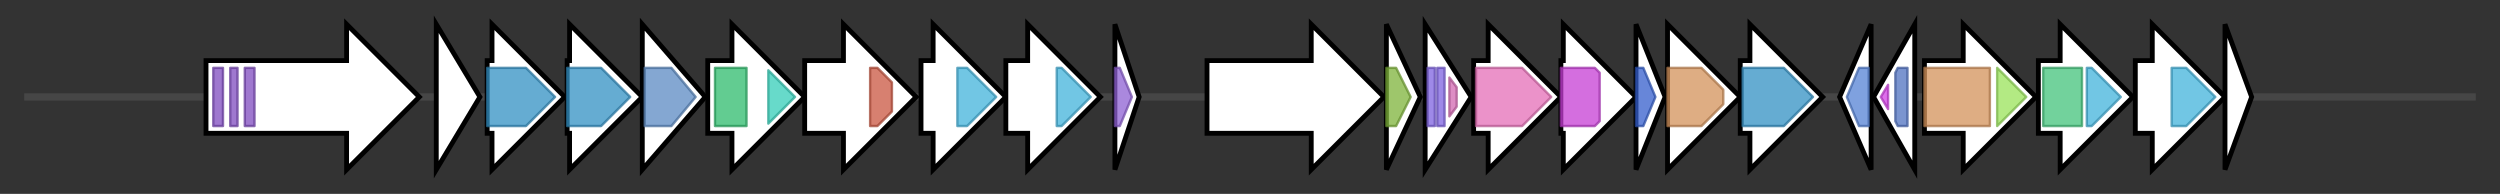 <svg version="1.1" baseProfile="full" xmlns="http://www.w3.org/2000/svg" width="1031.467" height="80">
	<rect width="100%" height="100%" fill="#333333" stroke="none"/>
	<g>
		<line x1="10" y1="40.0" x2="1021.467" y2="40.0" style="stroke:rgb(70,70,70); stroke-width:3 "/>
		<g>
			<title>wscA
putative S-layer associated protein</title>
			<polygon class="wscA
putative S-layer associated protein" points="85,25 143,25 143,10 173,40 143,70 143,55 85,55" fill="rgb(255,255,255)" fill-opacity="1.0" stroke="rgb(0,0,0)" stroke-width="2"  />
			<g>
				<title>SLH (PF00395)
"S-layer homology domain"</title>
				<rect class="PF00395" x="88" y="28" stroke-linejoin="round" width="4" height="24" fill="rgb(127,75,190)" stroke="rgb(101,60,152)" stroke-width="1" opacity="0.75" />
			</g>
			<g>
				<title>SLH (PF00395)
"S-layer homology domain"</title>
				<rect class="PF00395" x="95" y="28" stroke-linejoin="round" width="3" height="24" fill="rgb(127,75,190)" stroke="rgb(101,60,152)" stroke-width="1" opacity="0.75" />
			</g>
			<g>
				<title>SLH (PF00395)
"S-layer homology domain"</title>
				<rect class="PF00395" x="101" y="28" stroke-linejoin="round" width="4" height="24" fill="rgb(127,75,190)" stroke="rgb(101,60,152)" stroke-width="1" opacity="0.75" />
			</g>
		</g>
		<g>
			<title>wscC
putative transcriptional regulator</title>
			<polygon class="wscC
putative transcriptional regulator" points="180,10 198,40 180,70" fill="rgb(255,255,255)" fill-opacity="1.0" stroke="rgb(0,0,0)" stroke-width="2"  />
		</g>
		<g>
			<title>gmd
GDP-mannose 4,6-dehydratase</title>
			<polygon class="gmd
GDP-mannose 4,6-dehydratase" points="201,25 203,25 203,10 233,40 203,70 203,55 201,55" fill="rgb(255,255,255)" fill-opacity="1.0" stroke="rgb(0,0,0)" stroke-width="2"  />
			<g>
				<title>GDP_Man_Dehyd (PF16363)
"GDP-mannose 4,6 dehydratase"</title>
				<polygon class="PF16363" points="201,28 217,28 229,40 217,52 201,52" stroke-linejoin="round" width="30" height="24" fill="rgb(50,144,195)" stroke="rgb(40,115,156)" stroke-width="1" opacity="0.75" />
			</g>
		</g>
		<g>
			<title>rmd
GDP-6-deoxy-D-lyxo-4-hexulose reductase</title>
			<polygon class="rmd
GDP-6-deoxy-D-lyxo-4-hexulose reductase" points="234,25 235,25 235,10 265,40 235,70 235,55 234,55" fill="rgb(255,255,255)" fill-opacity="1.0" stroke="rgb(0,0,0)" stroke-width="2"  />
			<g>
				<title>GDP_Man_Dehyd (PF16363)
"GDP-mannose 4,6 dehydratase"</title>
				<polygon class="PF16363" points="234,28 248,28 260,40 248,52 234,52" stroke-linejoin="round" width="29" height="24" fill="rgb(50,144,195)" stroke="rgb(40,115,156)" stroke-width="1" opacity="0.75" />
			</g>
		</g>
		<g>
			<title>wzm
ABC-transporter protein</title>
			<polygon class="wzm
ABC-transporter protein" points="265,10 291,40 265,70" fill="rgb(255,255,255)" fill-opacity="1.0" stroke="rgb(0,0,0)" stroke-width="2"  />
			<g>
				<title>ABC2_membrane (PF01061)
"ABC-2 type transporter"</title>
				<polygon class="PF01061" points="266,28 277,28 287,40 287,40 277,52 266,52" stroke-linejoin="round" width="21" height="24" fill="rgb(91,137,194)" stroke="rgb(72,109,155)" stroke-width="1" opacity="0.75" />
			</g>
		</g>
		<g>
			<title>wzt
ATP-binding protein</title>
			<polygon class="wzt
ATP-binding protein" points="292,25 302,25 302,10 332,40 302,70 302,55 292,55" fill="rgb(255,255,255)" fill-opacity="1.0" stroke="rgb(0,0,0)" stroke-width="2"  />
			<g>
				<title>ABC_tran (PF00005)
"ABC transporter"</title>
				<rect class="PF00005" x="295" y="28" stroke-linejoin="round" width="13" height="24" fill="rgb(46,186,108)" stroke="rgb(36,148,86)" stroke-width="1" opacity="0.75" />
			</g>
			<g>
				<title>Wzt_C (PF14524)
"Wzt C-terminal domain"</title>
				<polygon class="PF14524" points="317,29 328,40 317,51" stroke-linejoin="round" width="13" height="24" fill="rgb(52,205,184)" stroke="rgb(41,164,147)" stroke-width="1" opacity="0.75" />
			</g>
		</g>
		<g>
			<title>wscD
putative methyltransferase</title>
			<polygon class="wscD
putative methyltransferase" points="332,25 348,25 348,10 378,40 348,70 348,55 332,55" fill="rgb(255,255,255)" fill-opacity="1.0" stroke="rgb(0,0,0)" stroke-width="2"  />
			<g>
				<title>Methyltransf_11 (PF08241)
"Methyltransferase domain"</title>
				<polygon class="PF08241" points="359,28 362,28 368,34 368,46 362,52 359,52" stroke-linejoin="round" width="9" height="24" fill="rgb(201,85,64)" stroke="rgb(160,68,51)" stroke-width="1" opacity="0.75" />
			</g>
		</g>
		<g>
			<title>wscE
putative glycosyltransferase</title>
			<polygon class="wscE
putative glycosyltransferase" points="380,25 385,25 385,10 415,40 385,70 385,55 380,55" fill="rgb(255,255,255)" fill-opacity="1.0" stroke="rgb(0,0,0)" stroke-width="2"  />
			<g>
				<title>Glycos_transf_1 (PF00534)
"Glycosyl transferases group 1"</title>
				<polygon class="PF00534" points="395,28 399,28 411,40 399,52 395,52" stroke-linejoin="round" width="17" height="24" fill="rgb(66,178,218)" stroke="rgb(52,142,174)" stroke-width="1" opacity="0.75" />
			</g>
		</g>
		<g>
			<title>wscF
putative hexosyltransferase</title>
			<polygon class="wscF
putative hexosyltransferase" points="415,25 424,25 424,10 454,40 424,70 424,55 415,55" fill="rgb(255,255,255)" fill-opacity="1.0" stroke="rgb(0,0,0)" stroke-width="2"  />
			<g>
				<title>Glycos_transf_1 (PF00534)
"Glycosyl transferases group 1"</title>
				<polygon class="PF00534" points="436,28 438,28 450,40 438,52 436,52" stroke-linejoin="round" width="15" height="24" fill="rgb(66,178,218)" stroke="rgb(52,142,174)" stroke-width="1" opacity="0.75" />
			</g>
		</g>
		<g>
			<title>
putative transposase</title>
			<polygon class="
putative transposase" points="460,10 470,40 460,70" fill="rgb(255,255,255)" fill-opacity="1.0" stroke="rgb(0,0,0)" stroke-width="2"  />
			<g>
				<title>HTH_Tnp_1 (PF01527)
"Transposase"</title>
				<polygon class="PF01527" points="460,28 462,28 467,40 467,40 462,52 460,52" stroke-linejoin="round" width="7" height="24" fill="rgb(142,96,211)" stroke="rgb(113,76,168)" stroke-width="1" opacity="0.75" />
			</g>
		</g>
		<g>
			<title>wscG
putative integral membrane protein</title>
			<polygon class="wscG
putative integral membrane protein" points="498,25 541,25 541,10 571,40 541,70 541,55 498,55" fill="rgb(255,255,255)" fill-opacity="1.0" stroke="rgb(0,0,0)" stroke-width="2"  />
		</g>
		<g>
			<title>fdtA
dTDP-6-deoxy-3,4-keto-hexulose isomerase</title>
			<polygon class="fdtA
dTDP-6-deoxy-3,4-keto-hexulose isomerase" points="572,10 586,40 572,70" fill="rgb(255,255,255)" fill-opacity="1.0" stroke="rgb(0,0,0)" stroke-width="2"  />
			<g>
				<title>FdtA (PF05523)
"WxcM-like, C-terminal"</title>
				<polygon class="PF05523" points="572,28 576,28 582,40 576,52 572,52" stroke-linejoin="round" width="13" height="24" fill="rgb(125,179,58)" stroke="rgb(100,143,46)" stroke-width="1" opacity="0.75" />
			</g>
		</g>
		<g>
			<title>fdtC
dTDP-D-Fucp3N acetylase</title>
			<polygon class="fdtC
dTDP-D-Fucp3N acetylase" points="588,10 607,40 588,70" fill="rgb(255,255,255)" fill-opacity="1.0" stroke="rgb(0,0,0)" stroke-width="2"  />
			<g>
				<title>Hexapep (PF00132)
"Bacterial transferase hexapeptide (six repeats)"</title>
				<rect class="PF00132" x="589" y="28" stroke-linejoin="round" width="3" height="24" fill="rgb(125,98,224)" stroke="rgb(100,78,179)" stroke-width="1" opacity="0.75" />
			</g>
			<g>
				<title>Hexapep (PF00132)
"Bacterial transferase hexapeptide (six repeats)"</title>
				<rect class="PF00132" x="593" y="28" stroke-linejoin="round" width="3" height="24" fill="rgb(125,98,224)" stroke="rgb(100,78,179)" stroke-width="1" opacity="0.75" />
			</g>
			<g>
				<title>Hexapep_2 (PF14602)
"Hexapeptide repeat of succinyl-transferase"</title>
				<polygon class="PF14602" points="598,32 601,36 601,44 598,48" stroke-linejoin="round" width="3" height="24" fill="rgb(209,103,176)" stroke="rgb(167,82,140)" stroke-width="1" opacity="0.75" />
			</g>
		</g>
		<g>
			<title>fdtB
dTDP-6-deoxy-D-xylo-hex-3-ulose aminase</title>
			<polygon class="fdtB
dTDP-6-deoxy-D-xylo-hex-3-ulose aminase" points="608,25 614,25 614,10 644,40 614,70 614,55 608,55" fill="rgb(255,255,255)" fill-opacity="1.0" stroke="rgb(0,0,0)" stroke-width="2"  />
			<g>
				<title>DegT_DnrJ_EryC1 (PF01041)
"DegT/DnrJ/EryC1/StrS aminotransferase family"</title>
				<polygon class="PF01041" points="609,28 628,28 640,40 628,52 609,52" stroke-linejoin="round" width="34" height="24" fill="rgb(228,110,183)" stroke="rgb(182,88,146)" stroke-width="1" opacity="0.75" />
			</g>
		</g>
		<g>
			<title>wscH
putative glycosyltransferase</title>
			<polygon class="wscH
putative glycosyltransferase" points="644,25 645,25 645,10 675,40 645,70 645,55 644,55" fill="rgb(255,255,255)" fill-opacity="1.0" stroke="rgb(0,0,0)" stroke-width="2"  />
			<g>
				<title>Glycos_transf_2 (PF00535)
"Glycosyl transferase family 2"</title>
				<polygon class="PF00535" points="644,28 658,28 660,30 660,50 658,52 644,52" stroke-linejoin="round" width="16" height="24" fill="rgb(197,62,212)" stroke="rgb(157,49,169)" stroke-width="1" opacity="0.75" />
			</g>
		</g>
		<g>
			<title>wscI
putative integral membrane GtrA-like protein</title>
			<polygon class="wscI
putative integral membrane GtrA-like protein" points="675,10 687,40 675,70" fill="rgb(255,255,255)" fill-opacity="1.0" stroke="rgb(0,0,0)" stroke-width="2"  />
			<g>
				<title>GtrA (PF04138)
"GtrA-like protein"</title>
				<polygon class="PF04138" points="675,28 678,28 683,40 678,52 675,52" stroke-linejoin="round" width="10" height="24" fill="rgb(52,94,204)" stroke="rgb(41,75,163)" stroke-width="1" opacity="0.75" />
			</g>
		</g>
		<g>
			<title>rmlA
glucose-1-phosphate thymidyltransferase</title>
			<polygon class="rmlA
glucose-1-phosphate thymidyltransferase" points="688,25 688,25 688,10 718,40 688,70 688,55 688,55" fill="rgb(255,255,255)" fill-opacity="1.0" stroke="rgb(0,0,0)" stroke-width="2"  />
			<g>
				<title>NTP_transferase (PF00483)
"Nucleotidyl transferase"</title>
				<polygon class="PF00483" points="688,28 702,28 711,37 711,43 702,52 688,52" stroke-linejoin="round" width="23" height="24" fill="rgb(211,145,90)" stroke="rgb(168,116,72)" stroke-width="1" opacity="0.75" />
			</g>
		</g>
		<g>
			<title>rmlB
dTDP-glucose 4,6-dehydratase</title>
			<polygon class="rmlB
dTDP-glucose 4,6-dehydratase" points="718,25 722,25 722,10 752,40 722,70 722,55 718,55" fill="rgb(255,255,255)" fill-opacity="1.0" stroke="rgb(0,0,0)" stroke-width="2"  />
			<g>
				<title>GDP_Man_Dehyd (PF16363)
"GDP-mannose 4,6 dehydratase"</title>
				<polygon class="PF16363" points="719,28 736,28 748,40 736,52 719,52" stroke-linejoin="round" width="32" height="24" fill="rgb(50,144,195)" stroke="rgb(40,115,156)" stroke-width="1" opacity="0.75" />
			</g>
		</g>
		<g>
			<title>
putative transposase</title>
			<polygon class="
putative transposase" points="759,40 772,10 772,70" fill="rgb(255,255,255)" fill-opacity="1.0" stroke="rgb(0,0,0)" stroke-width="2"  />
			<g>
				<title>DDE_3 (PF13358)
"DDE superfamily endonuclease"</title>
				<polygon class="PF13358" points="762,40 767,28 771,28 771,52 767,52" stroke-linejoin="round" width="12" height="24" fill="rgb(84,129,212)" stroke="rgb(67,103,169)" stroke-width="1" opacity="0.75" />
			</g>
		</g>
		<g>
			<title>
putative transposase</title>
			<polygon class="
putative transposase" points="773,40 790,10 790,70" fill="rgb(255,255,255)" fill-opacity="1.0" stroke="rgb(0,0,0)" stroke-width="2"  />
			<g>
				<title>HTH_33 (PF13592)
"Winged helix-turn helix"</title>
				<polygon class="PF13592" points="776,40 779,35 779,45" stroke-linejoin="round" width="5" height="24" fill="rgb(211,63,228)" stroke="rgb(168,50,182)" stroke-width="1" opacity="0.75" />
			</g>
			<g>
				<title>Terminase_5 (PF06056)
"Putative ATPase subunit of terminase (gpP-like)"</title>
				<polygon class="PF06056" points="782,30 783,28 787,28 787,52 783,52 782,50" stroke-linejoin="round" width="5" height="24" fill="rgb(79,113,192)" stroke="rgb(63,90,153)" stroke-width="1" opacity="0.75" />
			</g>
		</g>
		<g>
			<title>manC
mannose-1-phosphate guanylyltransferase</title>
			<polygon class="manC
mannose-1-phosphate guanylyltransferase" points="794,25 810,25 810,10 840,40 810,70 810,55 794,55" fill="rgb(255,255,255)" fill-opacity="1.0" stroke="rgb(0,0,0)" stroke-width="2"  />
			<g>
				<title>NTP_transferase (PF00483)
"Nucleotidyl transferase"</title>
				<rect class="PF00483" x="794" y="28" stroke-linejoin="round" width="27" height="24" fill="rgb(211,145,90)" stroke="rgb(168,116,72)" stroke-width="1" opacity="0.75" />
			</g>
			<g>
				<title>MannoseP_isomer (PF01050)
"Mannose-6-phosphate isomerase"</title>
				<polygon class="PF01050" points="824,28 824,28 836,40 824,52 824,52" stroke-linejoin="round" width="14" height="24" fill="rgb(153,227,90)" stroke="rgb(122,181,72)" stroke-width="1" opacity="0.75" />
			</g>
		</g>
		<g>
			<title>wscJ
putative mannosyltransferase</title>
			<polygon class="wscJ
putative mannosyltransferase" points="841,25 850,25 850,10 880,40 850,70 850,55 841,55" fill="rgb(255,255,255)" fill-opacity="1.0" stroke="rgb(0,0,0)" stroke-width="2"  />
			<g>
				<title>Glyco_transf_4 (PF13439)
"Glycosyltransferase Family 4"</title>
				<rect class="PF13439" x="843" y="28" stroke-linejoin="round" width="16" height="24" fill="rgb(67,194,123)" stroke="rgb(53,155,98)" stroke-width="1" opacity="0.75" />
			</g>
			<g>
				<title>Glycos_transf_1 (PF00534)
"Glycosyl transferases group 1"</title>
				<polygon class="PF00534" points="861,28 863,28 875,40 863,52 861,52" stroke-linejoin="round" width="16" height="24" fill="rgb(66,178,218)" stroke="rgb(52,142,174)" stroke-width="1" opacity="0.75" />
			</g>
		</g>
		<g>
			<title>wscK
putative glycosyltransferase</title>
			<polygon class="wscK
putative glycosyltransferase" points="881,25 888,25 888,10 918,40 888,70 888,55 881,55" fill="rgb(255,255,255)" fill-opacity="1.0" stroke="rgb(0,0,0)" stroke-width="2"  />
			<g>
				<title>Glycos_transf_1 (PF00534)
"Glycosyl transferases group 1"</title>
				<polygon class="PF00534" points="896,28 902,28 914,40 902,52 896,52" stroke-linejoin="round" width="19" height="24" fill="rgb(66,178,218)" stroke="rgb(52,142,174)" stroke-width="1" opacity="0.75" />
			</g>
		</g>
		<g>
			<title>wscL
putative mannosyltransferase</title>
			<polygon class="wscL
putative mannosyltransferase" points="918,10 929,40 918,70" fill="rgb(255,255,255)" fill-opacity="1.0" stroke="rgb(0,0,0)" stroke-width="2"  />
		</g>
	</g>
</svg>
